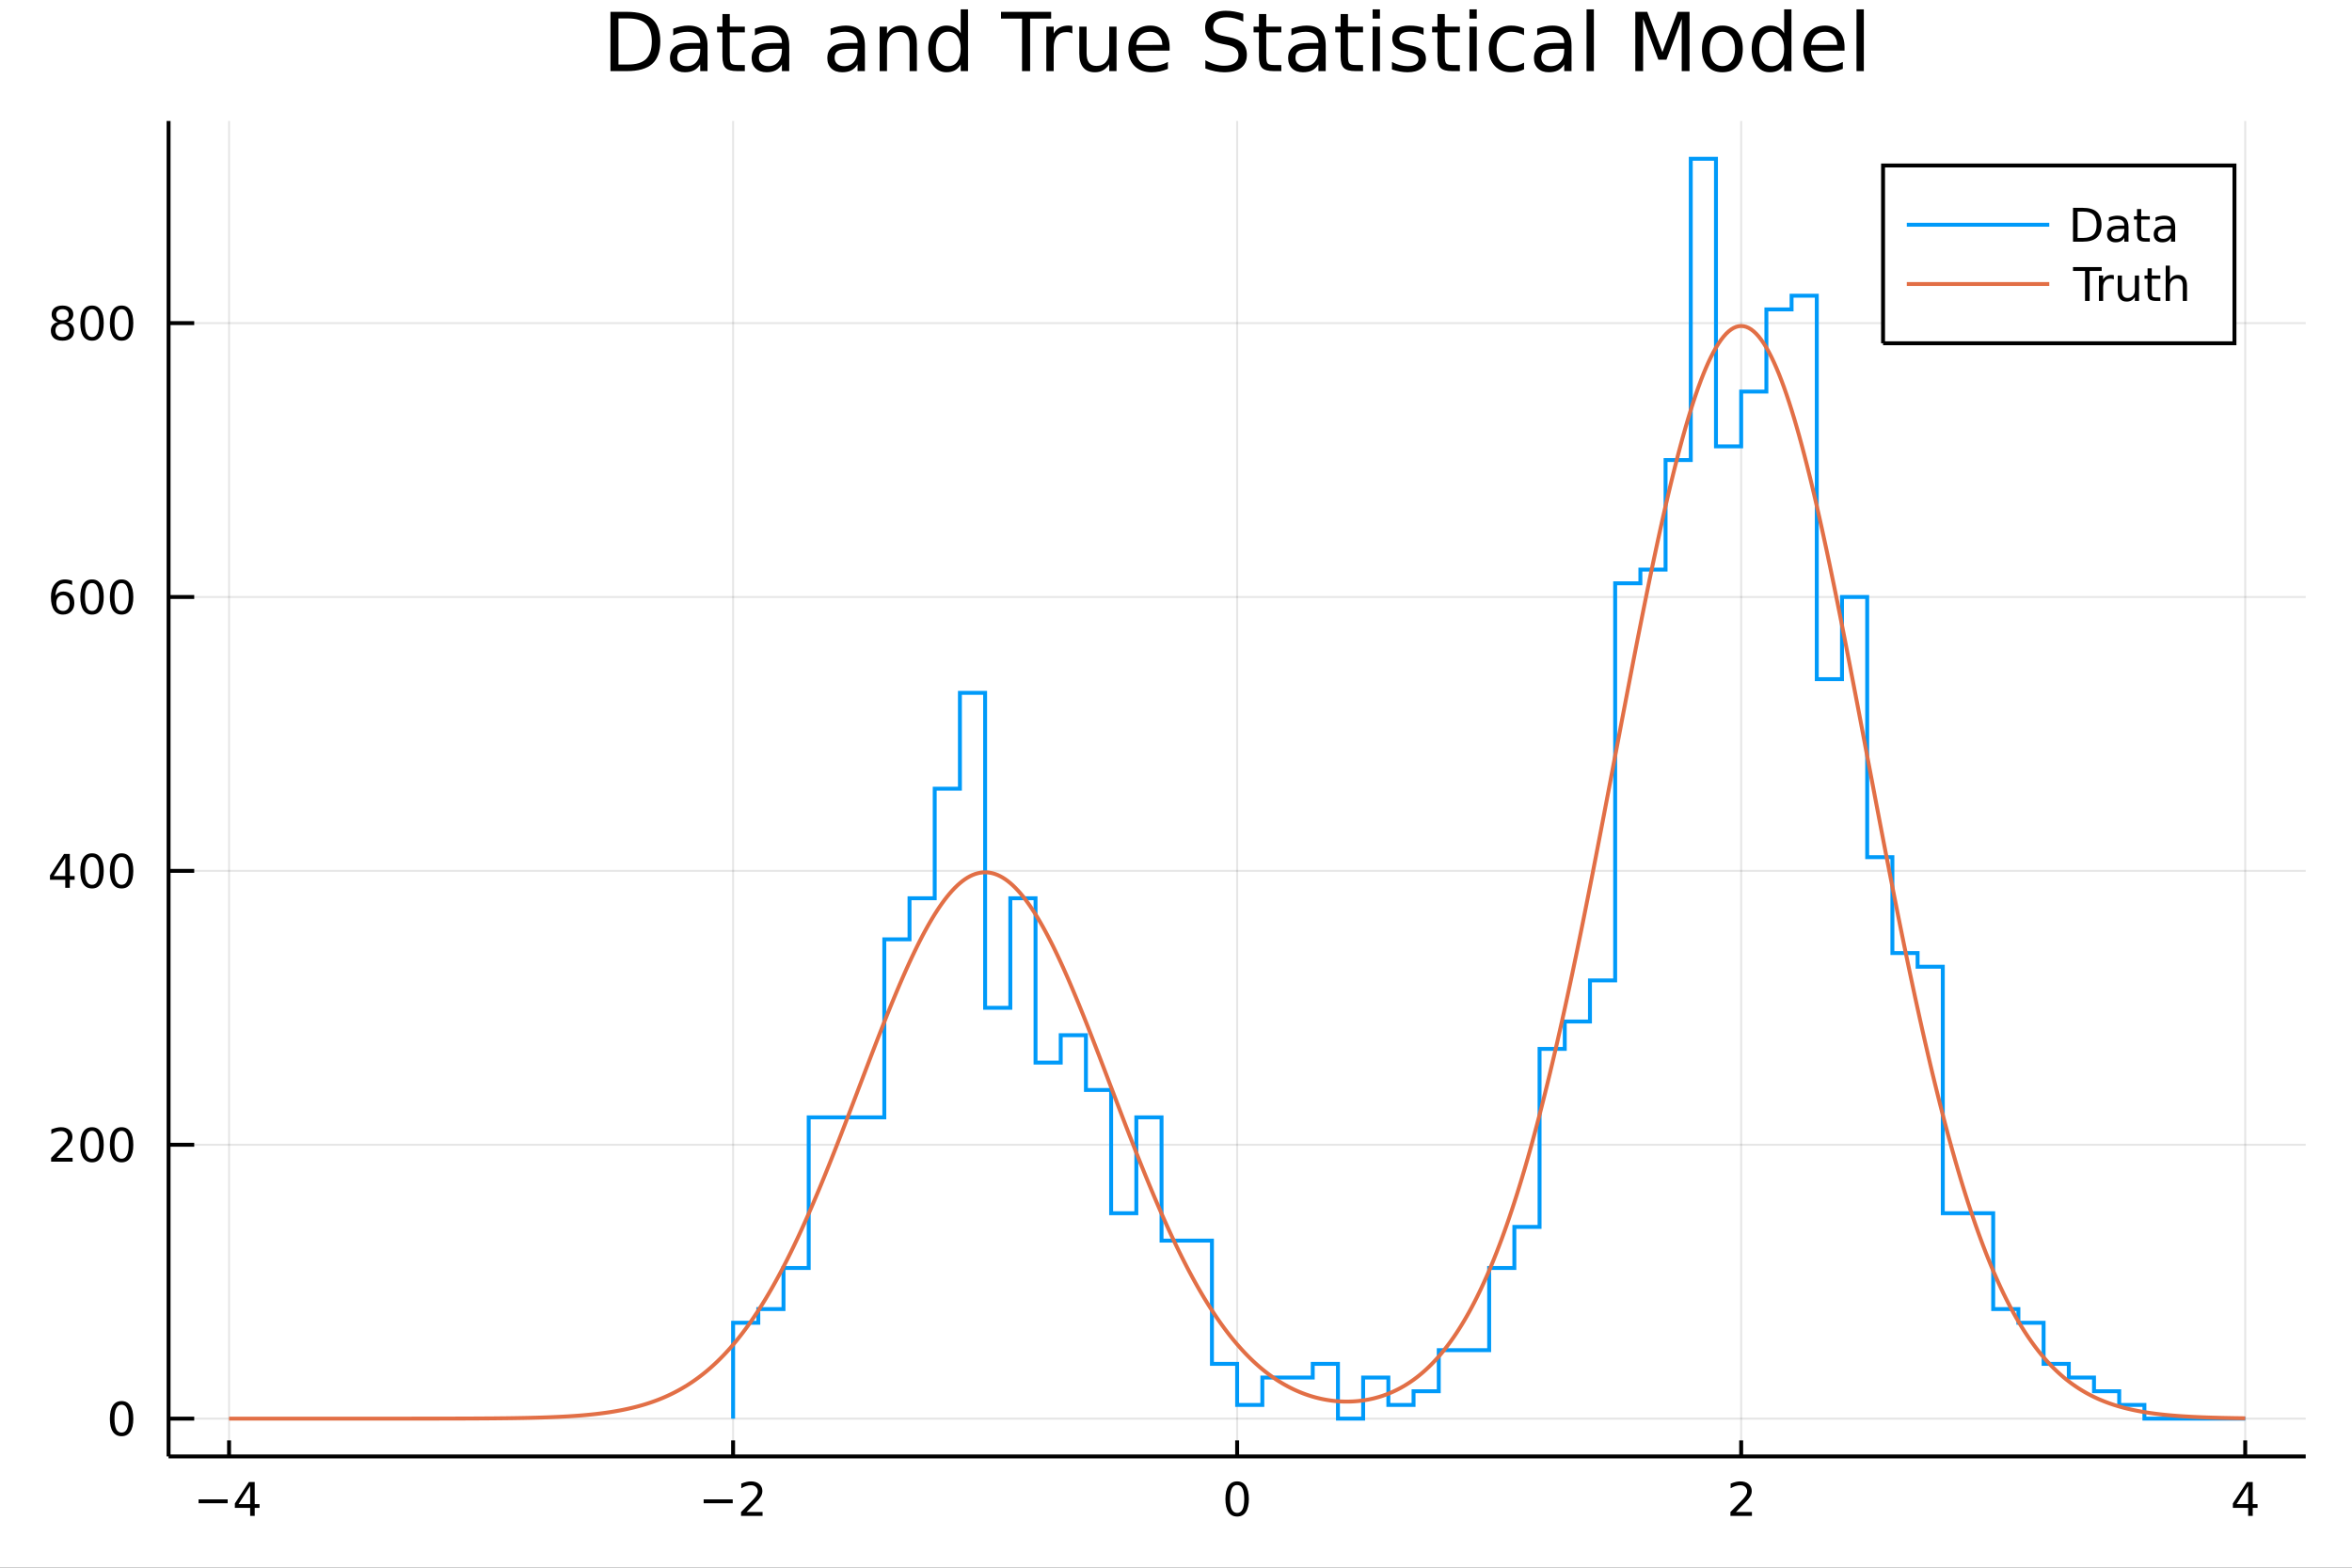 <?xml version="1.0" encoding="utf-8"?>
<svg xmlns="http://www.w3.org/2000/svg" xmlns:xlink="http://www.w3.org/1999/xlink" width="600" height="400" viewBox="0 0 2400 1600">
<rect x="0" y="0" width="2400" height="1600" fill="#333333" stroke="none"/>
<defs>
  <clipPath id="clip130">
    <rect x="0" y="0" width="2400" height="1600"/>
  </clipPath>
</defs>
<path clip-path="url(#clip130)" d="
M0 1600 L2400 1600 L2400 0 L0 0  Z
  " fill="#ffffff" fill-rule="evenodd" fill-opacity="1"/>
<defs>
  <clipPath id="clip131">
    <rect x="480" y="0" width="1681" height="1600"/>
  </clipPath>
</defs>
<path clip-path="url(#clip130)" d="
M172.015 1486.45 L2352.76 1486.45 L2352.76 123.472 L172.015 123.472  Z
  " fill="#ffffff" fill-rule="evenodd" fill-opacity="1"/>
<defs>
  <clipPath id="clip132">
    <rect x="172" y="123" width="2182" height="1364"/>
  </clipPath>
</defs>
<polyline clip-path="url(#clip132)" style="stroke:#000000; stroke-width:2; stroke-opacity:0.1; fill:none" points="
  233.734,1486.45 233.734,123.472 
  "/>
<polyline clip-path="url(#clip132)" style="stroke:#000000; stroke-width:2; stroke-opacity:0.1; fill:none" points="
  748.06,1486.45 748.06,123.472 
  "/>
<polyline clip-path="url(#clip132)" style="stroke:#000000; stroke-width:2; stroke-opacity:0.1; fill:none" points="
  1262.39,1486.45 1262.39,123.472 
  "/>
<polyline clip-path="url(#clip132)" style="stroke:#000000; stroke-width:2; stroke-opacity:0.1; fill:none" points="
  1776.71,1486.45 1776.71,123.472 
  "/>
<polyline clip-path="url(#clip132)" style="stroke:#000000; stroke-width:2; stroke-opacity:0.1; fill:none" points="
  2291.04,1486.45 2291.04,123.472 
  "/>
<polyline clip-path="url(#clip130)" style="stroke:#000000; stroke-width:4; stroke-opacity:1; fill:none" points="
  172.015,1486.45 2352.76,1486.45 
  "/>
<polyline clip-path="url(#clip130)" style="stroke:#000000; stroke-width:4; stroke-opacity:1; fill:none" points="
  233.734,1486.45 233.734,1470.09 
  "/>
<polyline clip-path="url(#clip130)" style="stroke:#000000; stroke-width:4; stroke-opacity:1; fill:none" points="
  748.06,1486.45 748.06,1470.09 
  "/>
<polyline clip-path="url(#clip130)" style="stroke:#000000; stroke-width:4; stroke-opacity:1; fill:none" points="
  1262.39,1486.45 1262.39,1470.09 
  "/>
<polyline clip-path="url(#clip130)" style="stroke:#000000; stroke-width:4; stroke-opacity:1; fill:none" points="
  1776.71,1486.45 1776.71,1470.09 
  "/>
<polyline clip-path="url(#clip130)" style="stroke:#000000; stroke-width:4; stroke-opacity:1; fill:none" points="
  2291.04,1486.45 2291.04,1470.09 
  "/>
<path clip-path="url(#clip130)" d="M 0 0 M202.635 1530.29 L232.31 1530.29 L232.31 1534.23 L202.635 1534.23 L202.635 1530.29 Z" fill="#000000" fill-rule="evenodd" fill-opacity="1" /><path clip-path="url(#clip130)" d="M 0 0 M255.25 1516.63 L243.445 1535.08 L255.25 1535.08 L255.25 1516.63 M254.023 1512.56 L259.903 1512.56 L259.903 1535.08 L264.833 1535.08 L264.833 1538.97 L259.903 1538.97 L259.903 1547.12 L255.25 1547.12 L255.25 1538.97 L239.648 1538.97 L239.648 1534.46 L254.023 1512.56 Z" fill="#000000" fill-rule="evenodd" fill-opacity="1" /><path clip-path="url(#clip130)" d="M 0 0 M718.002 1530.29 L747.678 1530.29 L747.678 1534.23 L718.002 1534.23 L718.002 1530.29 Z" fill="#000000" fill-rule="evenodd" fill-opacity="1" /><path clip-path="url(#clip130)" d="M 0 0 M761.798 1543.18 L778.117 1543.18 L778.117 1547.12 L756.173 1547.12 L756.173 1543.18 Q758.835 1540.43 763.418 1535.8 Q768.025 1531.15 769.205 1529.81 Q771.451 1527.28 772.33 1525.55 Q773.233 1523.79 773.233 1522.1 Q773.233 1519.34 771.289 1517.61 Q769.367 1515.87 766.266 1515.87 Q764.066 1515.87 761.613 1516.63 Q759.182 1517.4 756.404 1518.95 L756.404 1514.23 Q759.229 1513.09 761.682 1512.51 Q764.136 1511.93 766.173 1511.93 Q771.543 1511.93 774.738 1514.62 Q777.932 1517.31 777.932 1521.8 Q777.932 1523.93 777.122 1525.85 Q776.335 1527.74 774.228 1530.34 Q773.65 1531.01 770.548 1534.23 Q767.446 1537.42 761.798 1543.18 Z" fill="#000000" fill-rule="evenodd" fill-opacity="1" /><path clip-path="url(#clip130)" d="M 0 0 M1262.39 1515.64 Q1258.77 1515.64 1256.95 1519.2 Q1255.14 1522.75 1255.14 1529.87 Q1255.14 1536.98 1256.95 1540.55 Q1258.77 1544.09 1262.39 1544.09 Q1266.02 1544.09 1267.83 1540.55 Q1269.65 1536.98 1269.65 1529.87 Q1269.65 1522.75 1267.83 1519.2 Q1266.02 1515.64 1262.39 1515.64 M1262.39 1511.93 Q1268.2 1511.93 1271.25 1516.54 Q1274.33 1521.12 1274.33 1529.87 Q1274.33 1538.6 1271.25 1543.21 Q1268.2 1547.79 1262.39 1547.79 Q1256.58 1547.79 1253.5 1543.21 Q1250.44 1538.6 1250.44 1529.87 Q1250.44 1521.12 1253.5 1516.54 Q1256.58 1511.93 1262.39 1511.93 Z" fill="#000000" fill-rule="evenodd" fill-opacity="1" /><path clip-path="url(#clip130)" d="M 0 0 M1771.36 1543.18 L1787.68 1543.18 L1787.68 1547.12 L1765.74 1547.12 L1765.74 1543.18 Q1768.4 1540.43 1772.98 1535.8 Q1777.59 1531.15 1778.77 1529.81 Q1781.02 1527.28 1781.9 1525.55 Q1782.8 1523.79 1782.8 1522.1 Q1782.8 1519.34 1780.85 1517.61 Q1778.93 1515.87 1775.83 1515.87 Q1773.63 1515.87 1771.18 1516.63 Q1768.75 1517.4 1765.97 1518.95 L1765.97 1514.23 Q1768.79 1513.09 1771.25 1512.51 Q1773.7 1511.93 1775.74 1511.93 Q1781.11 1511.93 1784.3 1514.62 Q1787.5 1517.31 1787.5 1521.8 Q1787.5 1523.93 1786.69 1525.85 Q1785.9 1527.74 1783.79 1530.34 Q1783.22 1531.01 1780.11 1534.23 Q1777.01 1537.42 1771.36 1543.18 Z" fill="#000000" fill-rule="evenodd" fill-opacity="1" /><path clip-path="url(#clip130)" d="M 0 0 M2294.05 1516.63 L2282.24 1535.08 L2294.05 1535.08 L2294.05 1516.63 M2292.82 1512.56 L2298.7 1512.56 L2298.7 1535.08 L2303.63 1535.08 L2303.63 1538.97 L2298.7 1538.97 L2298.7 1547.12 L2294.05 1547.12 L2294.05 1538.97 L2278.44 1538.97 L2278.44 1534.46 L2292.82 1512.56 Z" fill="#000000" fill-rule="evenodd" fill-opacity="1" /><polyline clip-path="url(#clip132)" style="stroke:#000000; stroke-width:2; stroke-opacity:0.1; fill:none" points="
  172.015,1447.87 2352.76,1447.87 
  "/>
<polyline clip-path="url(#clip132)" style="stroke:#000000; stroke-width:2; stroke-opacity:0.1; fill:none" points="
  172.015,1168.35 2352.76,1168.35 
  "/>
<polyline clip-path="url(#clip132)" style="stroke:#000000; stroke-width:2; stroke-opacity:0.1; fill:none" points="
  172.015,888.818 2352.76,888.818 
  "/>
<polyline clip-path="url(#clip132)" style="stroke:#000000; stroke-width:2; stroke-opacity:0.1; fill:none" points="
  172.015,609.291 2352.76,609.291 
  "/>
<polyline clip-path="url(#clip132)" style="stroke:#000000; stroke-width:2; stroke-opacity:0.1; fill:none" points="
  172.015,329.763 2352.76,329.763 
  "/>
<polyline clip-path="url(#clip130)" style="stroke:#000000; stroke-width:4; stroke-opacity:1; fill:none" points="
  172.015,1486.45 172.015,123.472 
  "/>
<polyline clip-path="url(#clip130)" style="stroke:#000000; stroke-width:4; stroke-opacity:1; fill:none" points="
  172.015,1447.87 198.184,1447.87 
  "/>
<polyline clip-path="url(#clip130)" style="stroke:#000000; stroke-width:4; stroke-opacity:1; fill:none" points="
  172.015,1168.35 198.184,1168.35 
  "/>
<polyline clip-path="url(#clip130)" style="stroke:#000000; stroke-width:4; stroke-opacity:1; fill:none" points="
  172.015,888.818 198.184,888.818 
  "/>
<polyline clip-path="url(#clip130)" style="stroke:#000000; stroke-width:4; stroke-opacity:1; fill:none" points="
  172.015,609.291 198.184,609.291 
  "/>
<polyline clip-path="url(#clip130)" style="stroke:#000000; stroke-width:4; stroke-opacity:1; fill:none" points="
  172.015,329.763 198.184,329.763 
  "/>
<path clip-path="url(#clip130)" d="M 0 0 M124.07 1433.67 Q120.459 1433.67 118.631 1437.24 Q116.825 1440.78 116.825 1447.91 Q116.825 1455.01 118.631 1458.58 Q120.459 1462.12 124.07 1462.12 Q127.705 1462.12 129.51 1458.58 Q131.339 1455.01 131.339 1447.91 Q131.339 1440.78 129.51 1437.24 Q127.705 1433.67 124.07 1433.67 M124.07 1429.97 Q129.881 1429.97 132.936 1434.57 Q136.015 1439.16 136.015 1447.91 Q136.015 1456.63 132.936 1461.24 Q129.881 1465.82 124.07 1465.82 Q118.26 1465.82 115.182 1461.24 Q112.126 1456.63 112.126 1447.91 Q112.126 1439.16 115.182 1434.57 Q118.26 1429.97 124.07 1429.97 Z" fill="#000000" fill-rule="evenodd" fill-opacity="1" /><path clip-path="url(#clip130)" d="M 0 0 M57.775 1181.69 L74.094 1181.69 L74.094 1185.63 L52.15 1185.63 L52.15 1181.69 Q54.812 1178.94 59.395 1174.31 Q64.001 1169.65 65.182 1168.31 Q67.427 1165.79 68.307 1164.05 Q69.21 1162.29 69.21 1160.6 Q69.21 1157.85 67.265 1156.11 Q65.344 1154.38 62.242 1154.38 Q60.043 1154.38 57.589 1155.14 Q55.159 1155.9 52.381 1157.45 L52.381 1152.73 Q55.205 1151.6 57.659 1151.02 Q60.112 1150.44 62.15 1150.44 Q67.52 1150.44 70.714 1153.13 Q73.909 1155.81 73.909 1160.3 Q73.909 1162.43 73.099 1164.35 Q72.311 1166.25 70.205 1168.84 Q69.626 1169.51 66.525 1172.73 Q63.423 1175.93 57.775 1181.69 Z" fill="#000000" fill-rule="evenodd" fill-opacity="1" /><path clip-path="url(#clip130)" d="M 0 0 M93.909 1154.14 Q90.297 1154.14 88.469 1157.71 Q86.663 1161.25 86.663 1168.38 Q86.663 1175.49 88.469 1179.05 Q90.297 1182.59 93.909 1182.59 Q97.543 1182.59 99.348 1179.05 Q101.177 1175.49 101.177 1168.38 Q101.177 1161.25 99.348 1157.71 Q97.543 1154.14 93.909 1154.14 M93.909 1150.44 Q99.719 1150.44 102.774 1155.05 Q105.853 1159.63 105.853 1168.38 Q105.853 1177.11 102.774 1181.71 Q99.719 1186.3 93.909 1186.3 Q88.098 1186.3 85.02 1181.71 Q81.964 1177.11 81.964 1168.38 Q81.964 1159.63 85.02 1155.05 Q88.098 1150.44 93.909 1150.44 Z" fill="#000000" fill-rule="evenodd" fill-opacity="1" /><path clip-path="url(#clip130)" d="M 0 0 M124.07 1154.14 Q120.459 1154.14 118.631 1157.71 Q116.825 1161.25 116.825 1168.38 Q116.825 1175.49 118.631 1179.05 Q120.459 1182.59 124.07 1182.59 Q127.705 1182.59 129.51 1179.05 Q131.339 1175.49 131.339 1168.38 Q131.339 1161.25 129.51 1157.71 Q127.705 1154.14 124.07 1154.14 M124.07 1150.44 Q129.881 1150.44 132.936 1155.05 Q136.015 1159.63 136.015 1168.38 Q136.015 1177.11 132.936 1181.71 Q129.881 1186.3 124.07 1186.3 Q118.26 1186.3 115.182 1181.71 Q112.126 1177.11 112.126 1168.38 Q112.126 1159.63 115.182 1155.05 Q118.26 1150.44 124.07 1150.44 Z" fill="#000000" fill-rule="evenodd" fill-opacity="1" /><path clip-path="url(#clip130)" d="M 0 0 M66.594 875.612 L54.788 894.061 L66.594 894.061 L66.594 875.612 M65.367 871.538 L71.247 871.538 L71.247 894.061 L76.177 894.061 L76.177 897.95 L71.247 897.95 L71.247 906.098 L66.594 906.098 L66.594 897.95 L50.992 897.95 L50.992 893.436 L65.367 871.538 Z" fill="#000000" fill-rule="evenodd" fill-opacity="1" /><path clip-path="url(#clip130)" d="M 0 0 M93.909 874.617 Q90.297 874.617 88.469 878.182 Q86.663 881.723 86.663 888.853 Q86.663 895.959 88.469 899.524 Q90.297 903.066 93.909 903.066 Q97.543 903.066 99.348 899.524 Q101.177 895.959 101.177 888.853 Q101.177 881.723 99.348 878.182 Q97.543 874.617 93.909 874.617 M93.909 870.913 Q99.719 870.913 102.774 875.52 Q105.853 880.103 105.853 888.853 Q105.853 897.58 102.774 902.186 Q99.719 906.77 93.909 906.77 Q88.098 906.77 85.02 902.186 Q81.964 897.58 81.964 888.853 Q81.964 880.103 85.02 875.52 Q88.098 870.913 93.909 870.913 Z" fill="#000000" fill-rule="evenodd" fill-opacity="1" /><path clip-path="url(#clip130)" d="M 0 0 M124.07 874.617 Q120.459 874.617 118.631 878.182 Q116.825 881.723 116.825 888.853 Q116.825 895.959 118.631 899.524 Q120.459 903.066 124.07 903.066 Q127.705 903.066 129.51 899.524 Q131.339 895.959 131.339 888.853 Q131.339 881.723 129.51 878.182 Q127.705 874.617 124.07 874.617 M124.07 870.913 Q129.881 870.913 132.936 875.52 Q136.015 880.103 136.015 888.853 Q136.015 897.58 132.936 902.186 Q129.881 906.77 124.07 906.77 Q118.26 906.77 115.182 902.186 Q112.126 897.58 112.126 888.853 Q112.126 880.103 115.182 875.52 Q118.26 870.913 124.07 870.913 Z" fill="#000000" fill-rule="evenodd" fill-opacity="1" /><path clip-path="url(#clip130)" d="M 0 0 M64.325 607.427 Q61.177 607.427 59.325 609.58 Q57.497 611.733 57.497 615.483 Q57.497 619.21 59.325 621.386 Q61.177 623.538 64.325 623.538 Q67.474 623.538 69.302 621.386 Q71.154 619.21 71.154 615.483 Q71.154 611.733 69.302 609.58 Q67.474 607.427 64.325 607.427 M73.608 592.775 L73.608 597.034 Q71.849 596.201 70.043 595.761 Q68.261 595.321 66.501 595.321 Q61.872 595.321 59.418 598.446 Q56.987 601.571 56.64 607.89 Q58.006 605.876 60.066 604.812 Q62.126 603.724 64.603 603.724 Q69.811 603.724 72.821 606.895 Q75.853 610.043 75.853 615.483 Q75.853 620.807 72.705 624.025 Q69.557 627.242 64.325 627.242 Q58.33 627.242 55.159 622.659 Q51.987 618.052 51.987 609.326 Q51.987 601.131 55.876 596.27 Q59.765 591.386 66.316 591.386 Q68.075 591.386 69.858 591.733 Q71.663 592.08 73.608 592.775 Z" fill="#000000" fill-rule="evenodd" fill-opacity="1" /><path clip-path="url(#clip130)" d="M 0 0 M93.909 595.089 Q90.297 595.089 88.469 598.654 Q86.663 602.196 86.663 609.326 Q86.663 616.432 88.469 619.997 Q90.297 623.538 93.909 623.538 Q97.543 623.538 99.348 619.997 Q101.177 616.432 101.177 609.326 Q101.177 602.196 99.348 598.654 Q97.543 595.089 93.909 595.089 M93.909 591.386 Q99.719 591.386 102.774 595.992 Q105.853 600.576 105.853 609.326 Q105.853 618.052 102.774 622.659 Q99.719 627.242 93.909 627.242 Q88.098 627.242 85.02 622.659 Q81.964 618.052 81.964 609.326 Q81.964 600.576 85.02 595.992 Q88.098 591.386 93.909 591.386 Z" fill="#000000" fill-rule="evenodd" fill-opacity="1" /><path clip-path="url(#clip130)" d="M 0 0 M124.07 595.089 Q120.459 595.089 118.631 598.654 Q116.825 602.196 116.825 609.326 Q116.825 616.432 118.631 619.997 Q120.459 623.538 124.07 623.538 Q127.705 623.538 129.51 619.997 Q131.339 616.432 131.339 609.326 Q131.339 602.196 129.51 598.654 Q127.705 595.089 124.07 595.089 M124.07 591.386 Q129.881 591.386 132.936 595.992 Q136.015 600.576 136.015 609.326 Q136.015 618.052 132.936 622.659 Q129.881 627.242 124.07 627.242 Q118.26 627.242 115.182 622.659 Q112.126 618.052 112.126 609.326 Q112.126 600.576 115.182 595.992 Q118.26 591.386 124.07 591.386 Z" fill="#000000" fill-rule="evenodd" fill-opacity="1" /><path clip-path="url(#clip130)" d="M 0 0 M63.747 330.631 Q60.413 330.631 58.492 332.414 Q56.594 334.196 56.594 337.321 Q56.594 340.446 58.492 342.229 Q60.413 344.011 63.747 344.011 Q67.08 344.011 69.001 342.229 Q70.923 340.423 70.923 337.321 Q70.923 334.196 69.001 332.414 Q67.103 330.631 63.747 330.631 M59.071 328.641 Q56.062 327.9 54.372 325.84 Q52.705 323.78 52.705 320.817 Q52.705 316.673 55.645 314.266 Q58.608 311.858 63.747 311.858 Q68.909 311.858 71.849 314.266 Q74.788 316.673 74.788 320.817 Q74.788 323.78 73.099 325.84 Q71.432 327.9 68.446 328.641 Q71.825 329.428 73.7 331.719 Q75.599 334.011 75.599 337.321 Q75.599 342.344 72.52 345.029 Q69.464 347.715 63.747 347.715 Q58.029 347.715 54.95 345.029 Q51.895 342.344 51.895 337.321 Q51.895 334.011 53.793 331.719 Q55.691 329.428 59.071 328.641 M57.358 321.256 Q57.358 323.942 59.025 325.446 Q60.714 326.951 63.747 326.951 Q66.756 326.951 68.446 325.446 Q70.159 323.942 70.159 321.256 Q70.159 318.571 68.446 317.067 Q66.756 315.562 63.747 315.562 Q60.714 315.562 59.025 317.067 Q57.358 318.571 57.358 321.256 Z" fill="#000000" fill-rule="evenodd" fill-opacity="1" /><path clip-path="url(#clip130)" d="M 0 0 M93.909 315.562 Q90.297 315.562 88.469 319.127 Q86.663 322.668 86.663 329.798 Q86.663 336.905 88.469 340.469 Q90.297 344.011 93.909 344.011 Q97.543 344.011 99.348 340.469 Q101.177 336.905 101.177 329.798 Q101.177 322.668 99.348 319.127 Q97.543 315.562 93.909 315.562 M93.909 311.858 Q99.719 311.858 102.774 316.465 Q105.853 321.048 105.853 329.798 Q105.853 338.525 102.774 343.131 Q99.719 347.715 93.909 347.715 Q88.098 347.715 85.02 343.131 Q81.964 338.525 81.964 329.798 Q81.964 321.048 85.02 316.465 Q88.098 311.858 93.909 311.858 Z" fill="#000000" fill-rule="evenodd" fill-opacity="1" /><path clip-path="url(#clip130)" d="M 0 0 M124.07 315.562 Q120.459 315.562 118.631 319.127 Q116.825 322.668 116.825 329.798 Q116.825 336.905 118.631 340.469 Q120.459 344.011 124.07 344.011 Q127.705 344.011 129.51 340.469 Q131.339 336.905 131.339 329.798 Q131.339 322.668 129.51 319.127 Q127.705 315.562 124.07 315.562 M124.07 311.858 Q129.881 311.858 132.936 316.465 Q136.015 321.048 136.015 329.798 Q136.015 338.525 132.936 343.131 Q129.881 347.715 124.07 347.715 Q118.26 347.715 115.182 343.131 Q112.126 338.525 112.126 329.798 Q112.126 321.048 115.182 316.465 Q118.26 311.858 124.07 311.858 Z" fill="#000000" fill-rule="evenodd" fill-opacity="1" /><path clip-path="url(#clip130)" d="M 0 0 M631.092 18.82 L631.092 65.852 L640.977 65.852 Q653.494 65.852 659.287 60.18 Q665.12 54.509 665.12 42.275 Q665.12 30.122 659.287 24.492 Q653.494 18.82 640.977 18.82 L631.092 18.82 M622.91 12.096 L639.721 12.096 Q657.302 12.096 665.525 19.428 Q673.748 26.72 673.748 42.275 Q673.748 57.912 665.485 65.244 Q657.221 72.576 639.721 72.576 L622.91 72.576 L622.91 12.096 Z" fill="#000000" fill-rule="evenodd" fill-opacity="1" /><path clip-path="url(#clip130)" d="M 0 0 M707.087 49.769 Q698.054 49.769 694.57 51.835 Q691.086 53.901 691.086 58.884 Q691.086 62.854 693.679 65.203 Q696.312 67.512 700.809 67.512 Q707.006 67.512 710.733 63.137 Q714.501 58.722 714.501 51.43 L714.501 49.769 L707.087 49.769 M721.954 46.691 L721.954 72.576 L714.501 72.576 L714.501 65.689 Q711.948 69.821 708.141 71.806 Q704.333 73.751 698.824 73.751 Q691.856 73.751 687.724 69.862 Q683.633 65.933 683.633 59.37 Q683.633 51.714 688.737 47.825 Q693.881 43.936 704.049 43.936 L714.501 43.936 L714.501 43.207 Q714.501 38.062 711.098 35.267 Q707.736 32.431 701.619 32.431 Q697.73 32.431 694.044 33.363 Q690.357 34.295 686.954 36.158 L686.954 29.272 Q691.046 27.692 694.894 26.922 Q698.743 26.112 702.388 26.112 Q712.232 26.112 717.093 31.216 Q721.954 36.32 721.954 46.691 Z" fill="#000000" fill-rule="evenodd" fill-opacity="1" /><path clip-path="url(#clip130)" d="M 0 0 M744.68 14.324 L744.68 27.206 L760.033 27.206 L760.033 32.999 L744.68 32.999 L744.68 57.628 Q744.68 63.178 746.179 64.758 Q747.718 66.338 752.377 66.338 L760.033 66.338 L760.033 72.576 L752.377 72.576 Q743.748 72.576 740.467 69.376 Q737.186 66.135 737.186 57.628 L737.186 32.999 L731.717 32.999 L731.717 27.206 L737.186 27.206 L737.186 14.324 L744.68 14.324 Z" fill="#000000" fill-rule="evenodd" fill-opacity="1" /><path clip-path="url(#clip130)" d="M 0 0 M790.455 49.769 Q781.422 49.769 777.938 51.835 Q774.454 53.901 774.454 58.884 Q774.454 62.854 777.047 65.203 Q779.68 67.512 784.176 67.512 Q790.374 67.512 794.101 63.137 Q797.868 58.722 797.868 51.43 L797.868 49.769 L790.455 49.769 M805.322 46.691 L805.322 72.576 L797.868 72.576 L797.868 65.689 Q795.316 69.821 791.508 71.806 Q787.7 73.751 782.191 73.751 Q775.224 73.751 771.092 69.862 Q767 65.933 767 59.37 Q767 51.714 772.104 47.825 Q777.249 43.936 787.417 43.936 L797.868 43.936 L797.868 43.207 Q797.868 38.062 794.465 35.267 Q791.103 32.431 784.986 32.431 Q781.097 32.431 777.411 33.363 Q773.725 34.295 770.322 36.158 L770.322 29.272 Q774.413 27.692 778.262 26.922 Q782.11 26.112 785.756 26.112 Q795.6 26.112 800.461 31.216 Q805.322 36.32 805.322 46.691 Z" fill="#000000" fill-rule="evenodd" fill-opacity="1" /><path clip-path="url(#clip130)" d="M 0 0 M867.665 49.769 Q858.632 49.769 855.148 51.835 Q851.664 53.901 851.664 58.884 Q851.664 62.854 854.257 65.203 Q856.89 67.512 861.386 67.512 Q867.584 67.512 871.311 63.137 Q875.078 58.722 875.078 51.43 L875.078 49.769 L867.665 49.769 M882.532 46.691 L882.532 72.576 L875.078 72.576 L875.078 65.689 Q872.526 69.821 868.718 71.806 Q864.911 73.751 859.401 73.751 Q852.434 73.751 848.302 69.862 Q844.211 65.933 844.211 59.37 Q844.211 51.714 849.315 47.825 Q854.459 43.936 864.627 43.936 L875.078 43.936 L875.078 43.207 Q875.078 38.062 871.676 35.267 Q868.313 32.431 862.197 32.431 Q858.308 32.431 854.621 33.363 Q850.935 34.295 847.532 36.158 L847.532 29.272 Q851.624 27.692 855.472 26.922 Q859.32 26.112 862.966 26.112 Q872.81 26.112 877.671 31.216 Q882.532 36.32 882.532 46.691 Z" fill="#000000" fill-rule="evenodd" fill-opacity="1" /><path clip-path="url(#clip130)" d="M 0 0 M935.599 45.192 L935.599 72.576 L928.145 72.576 L928.145 45.435 Q928.145 38.994 925.634 35.794 Q923.122 32.594 918.099 32.594 Q912.063 32.594 908.579 36.442 Q905.096 40.29 905.096 46.934 L905.096 72.576 L897.601 72.576 L897.601 27.206 L905.096 27.206 L905.096 34.254 Q907.769 30.163 911.375 28.138 Q915.02 26.112 919.76 26.112 Q927.578 26.112 931.589 30.973 Q935.599 35.794 935.599 45.192 Z" fill="#000000" fill-rule="evenodd" fill-opacity="1" /><path clip-path="url(#clip130)" d="M 0 0 M980.321 34.092 L980.321 9.544 L987.775 9.544 L987.775 72.576 L980.321 72.576 L980.321 65.77 Q977.971 69.821 974.366 71.806 Q970.801 73.751 965.778 73.751 Q957.555 73.751 952.37 67.188 Q947.225 60.626 947.225 49.931 Q947.225 39.237 952.37 32.675 Q957.555 26.112 965.778 26.112 Q970.801 26.112 974.366 28.097 Q977.971 30.041 980.321 34.092 M954.922 49.931 Q954.922 58.155 958.284 62.854 Q961.687 67.512 967.601 67.512 Q973.515 67.512 976.918 62.854 Q980.321 58.155 980.321 49.931 Q980.321 41.708 976.918 37.05 Q973.515 32.35 967.601 32.35 Q961.687 32.35 958.284 37.05 Q954.922 41.708 954.922 49.931 Z" fill="#000000" fill-rule="evenodd" fill-opacity="1" /><path clip-path="url(#clip130)" d="M 0 0 M1021.44 12.096 L1072.6 12.096 L1072.6 18.983 L1051.13 18.983 L1051.13 72.576 L1042.91 72.576 L1042.91 18.983 L1021.44 18.983 L1021.44 12.096 Z" fill="#000000" fill-rule="evenodd" fill-opacity="1" /><path clip-path="url(#clip130)" d="M 0 0 M1094.27 34.173 Q1093.02 33.444 1091.52 33.12 Q1090.06 32.756 1088.28 32.756 Q1081.96 32.756 1078.56 36.888 Q1075.19 40.979 1075.19 48.676 L1075.19 72.576 L1067.7 72.576 L1067.7 27.206 L1075.19 27.206 L1075.19 34.254 Q1077.54 30.122 1081.31 28.138 Q1085.08 26.112 1090.46 26.112 Q1091.23 26.112 1092.17 26.234 Q1093.1 26.315 1094.23 26.517 L1094.27 34.173 Z" fill="#000000" fill-rule="evenodd" fill-opacity="1" /><path clip-path="url(#clip130)" d="M 0 0 M1101.32 54.671 L1101.32 27.206 L1108.78 27.206 L1108.78 54.387 Q1108.78 60.828 1111.29 64.069 Q1113.8 67.269 1118.82 67.269 Q1124.86 67.269 1128.34 63.421 Q1131.87 59.573 1131.87 52.929 L1131.87 27.206 L1139.32 27.206 L1139.32 72.576 L1131.87 72.576 L1131.87 65.608 Q1129.15 69.74 1125.55 71.766 Q1121.98 73.751 1117.24 73.751 Q1109.42 73.751 1105.37 68.89 Q1101.32 64.029 1101.32 54.671 M1120.08 26.112 L1120.08 26.112 Z" fill="#000000" fill-rule="evenodd" fill-opacity="1" /><path clip-path="url(#clip130)" d="M 0 0 M1193.48 48.028 L1193.48 51.673 L1159.21 51.673 Q1159.69 59.37 1163.83 63.421 Q1168 67.431 1175.41 67.431 Q1179.71 67.431 1183.72 66.378 Q1187.77 65.325 1191.74 63.218 L1191.74 70.267 Q1187.73 71.968 1183.51 72.86 Q1179.3 73.751 1174.97 73.751 Q1164.11 73.751 1157.75 67.431 Q1151.43 61.112 1151.43 50.337 Q1151.43 39.197 1157.43 32.675 Q1163.46 26.112 1173.67 26.112 Q1182.83 26.112 1188.13 32.026 Q1193.48 37.9 1193.48 48.028 M1186.03 45.84 Q1185.94 39.723 1182.58 36.077 Q1179.26 32.431 1173.75 32.431 Q1167.51 32.431 1163.75 35.956 Q1160.02 39.48 1159.45 45.88 L1186.03 45.84 Z" fill="#000000" fill-rule="evenodd" fill-opacity="1" /><path clip-path="url(#clip130)" d="M 0 0 M1268.66 14.081 L1268.66 22.061 Q1264.01 19.833 1259.87 18.739 Q1255.74 17.646 1251.89 17.646 Q1245.21 17.646 1241.56 20.238 Q1237.96 22.831 1237.96 27.611 Q1237.96 31.621 1240.35 33.687 Q1242.78 35.713 1249.5 36.969 L1254.45 37.981 Q1263.6 39.723 1267.94 44.139 Q1272.31 48.514 1272.31 55.886 Q1272.31 64.677 1266.4 69.214 Q1260.52 73.751 1249.14 73.751 Q1244.84 73.751 1239.98 72.778 Q1235.16 71.806 1229.98 69.902 L1229.98 61.477 Q1234.96 64.272 1239.74 65.689 Q1244.52 67.107 1249.14 67.107 Q1256.15 67.107 1259.95 64.353 Q1263.76 61.598 1263.76 56.494 Q1263.76 52.038 1261.01 49.526 Q1258.29 47.015 1252.06 45.759 L1247.07 44.787 Q1237.92 42.964 1233.83 39.075 Q1229.74 35.186 1229.74 28.259 Q1229.74 20.238 1235.37 15.62 Q1241.04 11.002 1250.96 11.002 Q1255.22 11.002 1259.63 11.772 Q1264.05 12.542 1268.66 14.081 Z" fill="#000000" fill-rule="evenodd" fill-opacity="1" /><path clip-path="url(#clip130)" d="M 0 0 M1292.12 14.324 L1292.12 27.206 L1307.47 27.206 L1307.47 32.999 L1292.12 32.999 L1292.12 57.628 Q1292.12 63.178 1293.62 64.758 Q1295.16 66.338 1299.82 66.338 L1307.47 66.338 L1307.47 72.576 L1299.82 72.576 Q1291.19 72.576 1287.91 69.376 Q1284.62 66.135 1284.62 57.628 L1284.62 32.999 L1279.16 32.999 L1279.16 27.206 L1284.62 27.206 L1284.62 14.324 L1292.12 14.324 Z" fill="#000000" fill-rule="evenodd" fill-opacity="1" /><path clip-path="url(#clip130)" d="M 0 0 M1337.89 49.769 Q1328.86 49.769 1325.38 51.835 Q1321.89 53.901 1321.89 58.884 Q1321.89 62.854 1324.49 65.203 Q1327.12 67.512 1331.62 67.512 Q1337.81 67.512 1341.54 63.137 Q1345.31 58.722 1345.31 51.43 L1345.31 49.769 L1337.89 49.769 M1352.76 46.691 L1352.76 72.576 L1345.31 72.576 L1345.31 65.689 Q1342.76 69.821 1338.95 71.806 Q1335.14 73.751 1329.63 73.751 Q1322.66 73.751 1318.53 69.862 Q1314.44 65.933 1314.44 59.37 Q1314.44 51.714 1319.54 47.825 Q1324.69 43.936 1334.86 43.936 L1345.31 43.936 L1345.31 43.207 Q1345.31 38.062 1341.9 35.267 Q1338.54 32.431 1332.43 32.431 Q1328.54 32.431 1324.85 33.363 Q1321.16 34.295 1317.76 36.158 L1317.76 29.272 Q1321.85 27.692 1325.7 26.922 Q1329.55 26.112 1333.2 26.112 Q1343.04 26.112 1347.9 31.216 Q1352.76 36.32 1352.76 46.691 Z" fill="#000000" fill-rule="evenodd" fill-opacity="1" /><path clip-path="url(#clip130)" d="M 0 0 M1375.49 14.324 L1375.49 27.206 L1390.84 27.206 L1390.84 32.999 L1375.49 32.999 L1375.49 57.628 Q1375.49 63.178 1376.99 64.758 Q1378.52 66.338 1383.18 66.338 L1390.84 66.338 L1390.84 72.576 L1383.18 72.576 Q1374.55 72.576 1371.27 69.376 Q1367.99 66.135 1367.99 57.628 L1367.99 32.999 L1362.52 32.999 L1362.52 27.206 L1367.99 27.206 L1367.99 14.324 L1375.49 14.324 Z" fill="#000000" fill-rule="evenodd" fill-opacity="1" /><path clip-path="url(#clip130)" d="M 0 0 M1400.64 27.206 L1408.1 27.206 L1408.1 72.576 L1400.64 72.576 L1400.64 27.206 M1400.64 9.544 L1408.1 9.544 L1408.1 18.983 L1400.64 18.983 L1400.64 9.544 Z" fill="#000000" fill-rule="evenodd" fill-opacity="1" /><path clip-path="url(#clip130)" d="M 0 0 M1452.62 28.543 L1452.62 35.591 Q1449.46 33.971 1446.05 33.161 Q1442.65 32.35 1439 32.35 Q1433.46 32.35 1430.66 34.052 Q1427.91 35.753 1427.91 39.156 Q1427.91 41.749 1429.89 43.248 Q1431.88 44.706 1437.87 46.043 L1440.42 46.61 Q1448.36 48.311 1451.68 51.43 Q1455.05 54.509 1455.05 60.059 Q1455.05 66.378 1450.02 70.064 Q1445.04 73.751 1436.29 73.751 Q1432.64 73.751 1428.67 73.022 Q1424.75 72.333 1420.37 70.915 L1420.37 63.218 Q1424.5 65.365 1428.51 66.459 Q1432.52 67.512 1436.45 67.512 Q1441.72 67.512 1444.55 65.73 Q1447.39 63.907 1447.39 60.626 Q1447.39 57.588 1445.32 55.967 Q1443.3 54.347 1436.37 52.848 L1433.78 52.24 Q1426.85 50.782 1423.77 47.785 Q1420.69 44.746 1420.69 39.48 Q1420.69 33.08 1425.23 29.596 Q1429.77 26.112 1438.11 26.112 Q1442.25 26.112 1445.89 26.72 Q1449.54 27.327 1452.62 28.543 Z" fill="#000000" fill-rule="evenodd" fill-opacity="1" /><path clip-path="url(#clip130)" d="M 0 0 M1474.29 14.324 L1474.29 27.206 L1489.64 27.206 L1489.64 32.999 L1474.29 32.999 L1474.29 57.628 Q1474.29 63.178 1475.79 64.758 Q1477.33 66.338 1481.98 66.338 L1489.64 66.338 L1489.64 72.576 L1481.98 72.576 Q1473.36 72.576 1470.08 69.376 Q1466.79 66.135 1466.79 57.628 L1466.79 32.999 L1461.33 32.999 L1461.33 27.206 L1466.79 27.206 L1466.79 14.324 L1474.29 14.324 Z" fill="#000000" fill-rule="evenodd" fill-opacity="1" /><path clip-path="url(#clip130)" d="M 0 0 M1499.44 27.206 L1506.9 27.206 L1506.9 72.576 L1499.44 72.576 L1499.44 27.206 M1499.44 9.544 L1506.9 9.544 L1506.9 18.983 L1499.44 18.983 L1499.44 9.544 Z" fill="#000000" fill-rule="evenodd" fill-opacity="1" /><path clip-path="url(#clip130)" d="M 0 0 M1555.14 28.948 L1555.14 35.915 Q1551.98 34.173 1548.78 33.323 Q1545.62 32.431 1542.38 32.431 Q1535.13 32.431 1531.12 37.05 Q1527.11 41.627 1527.11 49.931 Q1527.11 58.236 1531.12 62.854 Q1535.13 67.431 1542.38 67.431 Q1545.62 67.431 1548.78 66.581 Q1551.98 65.689 1555.14 63.948 L1555.14 70.834 Q1552.03 72.292 1548.66 73.022 Q1545.34 73.751 1541.57 73.751 Q1531.32 73.751 1525.29 67.31 Q1519.25 60.869 1519.25 49.931 Q1519.25 38.832 1525.33 32.472 Q1531.45 26.112 1542.06 26.112 Q1545.5 26.112 1548.78 26.841 Q1552.07 27.53 1555.14 28.948 Z" fill="#000000" fill-rule="evenodd" fill-opacity="1" /><path clip-path="url(#clip130)" d="M 0 0 M1588.73 49.769 Q1579.69 49.769 1576.21 51.835 Q1572.73 53.901 1572.73 58.884 Q1572.73 62.854 1575.32 65.203 Q1577.95 67.512 1582.45 67.512 Q1588.65 67.512 1592.37 63.137 Q1596.14 58.722 1596.14 51.43 L1596.14 49.769 L1588.73 49.769 M1603.59 46.691 L1603.59 72.576 L1596.14 72.576 L1596.14 65.689 Q1593.59 69.821 1589.78 71.806 Q1585.97 73.751 1580.46 73.751 Q1573.49 73.751 1569.36 69.862 Q1565.27 65.933 1565.27 59.37 Q1565.27 51.714 1570.38 47.825 Q1575.52 43.936 1585.69 43.936 L1596.14 43.936 L1596.14 43.207 Q1596.14 38.062 1592.74 35.267 Q1589.37 32.431 1583.26 32.431 Q1579.37 32.431 1575.68 33.363 Q1572 34.295 1568.59 36.158 L1568.59 29.272 Q1572.68 27.692 1576.53 26.922 Q1580.38 26.112 1584.03 26.112 Q1593.87 26.112 1598.73 31.216 Q1603.59 36.32 1603.59 46.691 Z" fill="#000000" fill-rule="evenodd" fill-opacity="1" /><path clip-path="url(#clip130)" d="M 0 0 M1618.95 9.544 L1626.4 9.544 L1626.4 72.576 L1618.95 72.576 L1618.95 9.544 Z" fill="#000000" fill-rule="evenodd" fill-opacity="1" /><path clip-path="url(#clip130)" d="M 0 0 M1668.69 12.096 L1680.88 12.096 L1696.32 53.253 L1711.83 12.096 L1724.03 12.096 L1724.03 72.576 L1716.05 72.576 L1716.05 19.469 L1700.45 60.95 L1692.23 60.95 L1676.63 19.469 L1676.63 72.576 L1668.69 72.576 L1668.69 12.096 Z" fill="#000000" fill-rule="evenodd" fill-opacity="1" /><path clip-path="url(#clip130)" d="M 0 0 M1757.53 32.431 Q1751.53 32.431 1748.05 37.131 Q1744.56 41.789 1744.56 49.931 Q1744.56 58.074 1748.01 62.773 Q1751.49 67.431 1757.53 67.431 Q1763.48 67.431 1766.97 62.732 Q1770.45 58.033 1770.45 49.931 Q1770.45 41.87 1766.97 37.171 Q1763.48 32.431 1757.53 32.431 M1757.53 26.112 Q1767.25 26.112 1772.8 32.431 Q1778.35 38.751 1778.35 49.931 Q1778.35 61.071 1772.8 67.431 Q1767.25 73.751 1757.53 73.751 Q1747.76 73.751 1742.21 67.431 Q1736.71 61.071 1736.71 49.931 Q1736.71 38.751 1742.21 32.431 Q1747.76 26.112 1757.53 26.112 Z" fill="#000000" fill-rule="evenodd" fill-opacity="1" /><path clip-path="url(#clip130)" d="M 0 0 M1820.56 34.092 L1820.56 9.544 L1828.01 9.544 L1828.01 72.576 L1820.56 72.576 L1820.56 65.77 Q1818.21 69.821 1814.6 71.806 Q1811.04 73.751 1806.02 73.751 Q1797.79 73.751 1792.61 67.188 Q1787.46 60.626 1787.46 49.931 Q1787.46 39.237 1792.61 32.675 Q1797.79 26.112 1806.02 26.112 Q1811.04 26.112 1814.6 28.097 Q1818.21 30.041 1820.56 34.092 M1795.16 49.931 Q1795.16 58.155 1798.52 62.854 Q1801.93 67.512 1807.84 67.512 Q1813.75 67.512 1817.16 62.854 Q1820.56 58.155 1820.56 49.931 Q1820.56 41.708 1817.16 37.05 Q1813.75 32.35 1807.84 32.35 Q1801.93 32.35 1798.52 37.05 Q1795.16 41.708 1795.16 49.931 Z" fill="#000000" fill-rule="evenodd" fill-opacity="1" /><path clip-path="url(#clip130)" d="M 0 0 M1882.17 48.028 L1882.17 51.673 L1847.9 51.673 Q1848.39 59.37 1852.52 63.421 Q1856.69 67.431 1864.11 67.431 Q1868.4 67.431 1872.41 66.378 Q1876.46 65.325 1880.43 63.218 L1880.43 70.267 Q1876.42 71.968 1872.21 72.86 Q1868 73.751 1863.66 73.751 Q1852.8 73.751 1846.44 67.431 Q1840.13 61.112 1840.13 50.337 Q1840.13 39.197 1846.12 32.675 Q1852.16 26.112 1862.36 26.112 Q1871.52 26.112 1876.83 32.026 Q1882.17 37.9 1882.17 48.028 M1874.72 45.84 Q1874.64 39.723 1871.28 36.077 Q1867.96 32.431 1862.45 32.431 Q1856.21 32.431 1852.44 35.956 Q1848.71 39.48 1848.15 45.88 L1874.72 45.84 Z" fill="#000000" fill-rule="evenodd" fill-opacity="1" /><path clip-path="url(#clip130)" d="M 0 0 M1894.41 9.544 L1901.86 9.544 L1901.86 72.576 L1894.41 72.576 L1894.41 9.544 Z" fill="#000000" fill-rule="evenodd" fill-opacity="1" /><polyline clip-path="url(#clip132)" style="stroke:#009af9; stroke-width:4; stroke-opacity:1; fill:none" points="
  748.06,1447.87 748.06,1350.04 773.776,1350.04 773.776,1336.06 799.492,1336.06 799.492,1294.13 825.208,1294.13 825.208,1140.39 850.925,1140.39 
  876.641,1140.39 902.357,1140.39 902.357,958.7 928.074,958.7 928.074,916.771 953.79,916.771 953.79,804.96 979.506,804.96 979.506,707.125 
  1005.22,707.125 1005.22,1028.58 1030.94,1028.58 1030.94,916.771 1056.66,916.771 1056.66,1084.49 1082.37,1084.49 1082.37,1056.53 1108.09,1056.53 1108.09,1112.44 
  1133.8,1112.44 1133.8,1238.23 1159.52,1238.23 1159.52,1140.39 1185.24,1140.39 1185.24,1266.18 1210.95,1266.18 1236.67,1266.18 1236.67,1391.97 
  1262.39,1391.97 1262.39,1433.9 1288.1,1433.9 1288.1,1405.94 1313.82,1405.94 1339.53,1405.94 1339.53,1391.97 1365.25,1391.97 1365.25,1447.87 
  1390.97,1447.87 1390.97,1405.94 1416.68,1405.94 1416.68,1433.9 1442.4,1433.9 1442.4,1419.92 1468.12,1419.92 1468.12,1377.99 1493.83,1377.99 
  1519.55,1377.99 1519.55,1294.13 1545.26,1294.13 1545.26,1252.2 1570.98,1252.2 1570.98,1070.51 1596.7,1070.51 1596.7,1042.56 1622.41,1042.56 1622.41,1000.63 
  1648.13,1000.63 1648.13,595.314 1673.85,595.314 1673.85,581.338 1699.56,581.338 1699.56,469.527 1725.28,469.527 1725.28,162.047 1750.99,162.047 1750.99,455.551 
  1776.71,455.551 1776.71,399.645 1802.43,399.645 1802.43,315.787 1828.14,315.787 1828.14,301.811 1853.86,301.811 1853.86,693.149 1879.58,693.149 1879.58,609.291 
  1905.29,609.291 1905.29,874.842 1931.01,874.842 1931.01,972.676 1956.73,972.676 1956.73,986.653 1982.44,986.653 1982.44,1238.23 2008.16,1238.23 
  2033.87,1238.23 2033.87,1336.06 2059.59,1336.06 2059.59,1350.04 2085.31,1350.04 2085.31,1391.97 2111.02,1391.97 2111.02,1405.94 2136.74,1405.94 2136.74,1419.92 
  2162.46,1419.92 2162.46,1433.9 2188.17,1433.9 2188.17,1447.87 2213.89,1447.87 2239.6,1447.87 2265.32,1447.87 
  2291.04,1447.87 
  "/>
<polyline clip-path="url(#clip132)" style="stroke:#e26f46; stroke-width:4; stroke-opacity:1; fill:none" points="
  233.734,1447.87 236.306,1447.87 238.877,1447.87 241.449,1447.87 244.02,1447.87 246.592,1447.87 249.164,1447.87 251.735,1447.87 254.307,1447.87 256.879,1447.87 
  259.45,1447.87 262.022,1447.87 264.593,1447.87 267.165,1447.87 269.737,1447.87 272.308,1447.87 274.88,1447.87 277.452,1447.87 280.023,1447.87 282.595,1447.87 
  285.166,1447.87 287.738,1447.87 290.31,1447.87 292.881,1447.87 295.453,1447.87 298.025,1447.87 300.596,1447.87 303.168,1447.87 305.74,1447.87 308.311,1447.87 
  310.883,1447.87 313.454,1447.87 316.026,1447.87 318.598,1447.87 321.169,1447.87 323.741,1447.87 326.313,1447.87 328.884,1447.87 331.456,1447.87 334.027,1447.87 
  336.599,1447.87 339.171,1447.87 341.742,1447.87 344.314,1447.87 346.886,1447.87 349.457,1447.87 352.029,1447.87 354.6,1447.87 357.172,1447.87 359.744,1447.87 
  362.315,1447.87 364.887,1447.87 367.459,1447.87 370.03,1447.87 372.602,1447.87 375.173,1447.87 377.745,1447.87 380.317,1447.87 382.888,1447.87 385.46,1447.87 
  388.032,1447.87 390.603,1447.87 393.175,1447.87 395.747,1447.87 398.318,1447.86 400.89,1447.86 403.461,1447.86 406.033,1447.86 408.605,1447.86 411.176,1447.86 
  413.748,1447.86 416.32,1447.86 418.891,1447.86 421.463,1447.85 424.034,1447.85 426.606,1447.85 429.178,1447.85 431.749,1447.85 434.321,1447.84 436.893,1447.84 
  439.464,1447.84 442.036,1447.84 444.607,1447.83 447.179,1447.83 449.751,1447.82 452.322,1447.82 454.894,1447.81 457.466,1447.81 460.037,1447.8 462.609,1447.8 
  465.18,1447.79 467.752,1447.78 470.324,1447.78 472.895,1447.77 475.467,1447.76 478.039,1447.75 480.61,1447.74 483.182,1447.73 485.754,1447.71 488.325,1447.7 
  490.897,1447.69 493.468,1447.67 496.04,1447.65 498.612,1447.64 501.183,1447.62 503.755,1447.6 506.327,1447.57 508.898,1447.55 511.47,1447.52 514.041,1447.49 
  516.613,1447.47 519.185,1447.43 521.756,1447.4 524.328,1447.36 526.9,1447.32 529.471,1447.28 532.043,1447.23 534.614,1447.19 537.186,1447.13 539.758,1447.08 
  542.329,1447.02 544.901,1446.95 547.473,1446.89 550.044,1446.81 552.616,1446.74 555.187,1446.65 557.759,1446.57 560.331,1446.47 562.902,1446.37 565.474,1446.26 
  568.046,1446.15 570.617,1446.03 573.189,1445.9 575.761,1445.76 578.332,1445.62 580.904,1445.47 583.475,1445.3 586.047,1445.13 588.619,1444.94 591.19,1444.75 
  593.762,1444.54 596.334,1444.32 598.905,1444.09 601.477,1443.84 604.048,1443.58 606.62,1443.31 609.192,1443.02 611.763,1442.71 614.335,1442.38 616.907,1442.04 
  619.478,1441.68 622.05,1441.3 624.621,1440.89 627.193,1440.47 629.765,1440.02 632.336,1439.55 634.908,1439.06 637.48,1438.54 640.051,1437.99 642.623,1437.41 
  645.194,1436.81 647.766,1436.18 650.338,1435.51 652.909,1434.81 655.481,1434.08 658.053,1433.31 660.624,1432.5 663.196,1431.66 665.768,1430.78 668.339,1429.85 
  670.911,1428.89 673.482,1427.88 676.054,1426.83 678.626,1425.72 681.197,1424.57 683.769,1423.37 686.341,1422.12 688.912,1420.82 691.484,1419.46 694.055,1418.05 
  696.627,1416.57 699.199,1415.04 701.77,1413.45 704.342,1411.79 706.914,1410.07 709.485,1408.28 712.057,1406.43 714.628,1404.5 717.2,1402.51 719.772,1400.44 
  722.343,1398.29 724.915,1396.07 727.487,1393.77 730.058,1391.4 732.63,1388.94 735.201,1386.4 737.773,1383.78 740.345,1381.07 742.916,1378.27 745.488,1375.39 
  748.06,1372.41 750.631,1369.35 753.203,1366.19 755.775,1362.95 758.346,1359.6 760.918,1356.17 763.489,1352.63 766.061,1349 768.633,1345.28 771.204,1341.45 
  773.776,1337.53 776.348,1333.51 778.919,1329.39 781.491,1325.17 784.062,1320.85 786.634,1316.43 789.206,1311.91 791.777,1307.29 794.349,1302.57 796.921,1297.76 
  799.492,1292.85 802.064,1287.84 804.635,1282.73 807.207,1277.53 809.779,1272.24 812.35,1266.85 814.922,1261.38 817.494,1255.81 820.065,1250.16 822.637,1244.43 
  825.208,1238.61 827.78,1232.71 830.352,1226.73 832.923,1220.68 835.495,1214.56 838.067,1208.36 840.638,1202.1 843.21,1195.78 845.782,1189.4 848.353,1182.96 
  850.925,1176.47 853.496,1169.93 856.068,1163.35 858.64,1156.73 861.211,1150.08 863.783,1143.39 866.355,1136.68 868.926,1129.95 871.498,1123.21 874.069,1116.45 
  876.641,1109.69 879.213,1102.92 881.784,1096.17 884.356,1089.42 886.928,1082.69 889.499,1075.98 892.071,1069.3 894.642,1062.66 897.214,1056.05 899.786,1049.5 
  902.357,1042.99 904.929,1036.54 907.501,1030.16 910.072,1023.84 912.644,1017.61 915.215,1011.46 917.787,1005.39 920.359,999.422 922.93,993.554 925.502,987.793 
  928.074,982.146 930.645,976.618 933.217,971.215 935.789,965.943 938.36,960.807 940.932,955.814 943.503,950.968 946.075,946.275 948.647,941.74 951.218,937.368 
  953.79,933.165 956.362,929.135 958.933,925.282 961.505,921.611 964.076,918.126 966.648,914.831 969.22,911.731 971.791,908.828 974.363,906.126 976.935,903.628 
  979.506,901.337 982.078,899.256 984.649,897.388 987.221,895.734 989.793,894.297 992.364,893.077 994.936,892.078 997.508,891.299 1000.08,890.742 1002.65,890.408 
  1005.22,890.297 1007.79,890.408 1010.37,890.742 1012.94,891.299 1015.51,892.078 1018.08,893.077 1020.65,894.297 1023.22,895.734 1025.8,897.388 1028.37,899.256 
  1030.94,901.337 1033.51,903.628 1036.08,906.126 1038.65,908.828 1041.23,911.731 1043.8,914.831 1046.37,918.126 1048.94,921.611 1051.51,925.282 1054.08,929.134 
  1056.66,933.165 1059.23,937.368 1061.8,941.74 1064.37,946.274 1066.94,950.967 1069.51,955.813 1072.08,960.807 1074.66,965.942 1077.23,971.214 1079.8,976.617 
  1082.37,982.145 1084.94,987.793 1087.51,993.553 1090.09,999.421 1092.66,1005.39 1095.23,1011.45 1097.8,1017.61 1100.37,1023.84 1102.94,1030.16 1105.52,1036.54 
  1108.09,1042.99 1110.66,1049.49 1113.23,1056.05 1115.8,1062.66 1118.37,1069.3 1120.95,1075.98 1123.52,1082.69 1126.09,1089.42 1128.66,1096.16 1131.23,1102.92 
  1133.8,1109.68 1136.38,1116.44 1138.95,1123.2 1141.52,1129.95 1144.09,1136.68 1146.66,1143.39 1149.23,1150.07 1151.81,1156.73 1154.38,1163.35 1156.95,1169.92 
  1159.52,1176.46 1162.09,1182.95 1164.66,1189.38 1167.24,1195.76 1169.81,1202.09 1172.38,1208.34 1174.95,1214.54 1177.52,1220.66 1180.09,1226.71 1182.66,1232.68 
  1185.24,1238.58 1187.81,1244.4 1190.38,1250.13 1192.95,1255.78 1195.52,1261.34 1198.09,1266.81 1200.67,1272.19 1203.24,1277.48 1205.81,1282.67 1208.38,1287.77 
  1210.95,1292.78 1213.52,1297.68 1216.1,1302.49 1218.67,1307.2 1221.24,1311.81 1223.81,1316.32 1226.38,1320.73 1228.95,1325.04 1231.53,1329.25 1234.1,1333.36 
  1236.67,1337.36 1239.24,1341.27 1241.81,1345.08 1244.38,1348.79 1246.96,1352.4 1249.53,1355.92 1252.1,1359.33 1254.67,1362.65 1257.24,1365.88 1259.81,1369 
  1262.39,1372.04 1264.96,1374.98 1267.53,1377.83 1270.1,1380.59 1272.67,1383.26 1275.24,1385.84 1277.82,1388.34 1280.39,1390.75 1282.96,1393.07 1285.53,1395.32 
  1288.1,1397.48 1290.67,1399.56 1293.24,1401.56 1295.82,1403.48 1298.39,1405.32 1300.96,1407.09 1303.53,1408.79 1306.1,1410.42 1308.67,1411.97 1311.25,1413.45 
  1313.82,1414.86 1316.39,1416.21 1318.96,1417.49 1321.53,1418.7 1324.1,1419.85 1326.68,1420.94 1329.25,1421.96 1331.82,1422.92 1334.39,1423.82 1336.96,1424.66 
  1339.53,1425.44 1342.11,1426.17 1344.68,1426.83 1347.25,1427.44 1349.82,1428 1352.39,1428.49 1354.96,1428.93 1357.54,1429.32 1360.11,1429.65 1362.68,1429.93 
  1365.25,1430.15 1367.82,1430.31 1370.39,1430.42 1372.97,1430.48 1375.54,1430.48 1378.11,1430.42 1380.68,1430.31 1383.25,1430.14 1385.82,1429.92 1388.4,1429.63 
  1390.97,1429.29 1393.54,1428.89 1396.11,1428.43 1398.68,1427.9 1401.25,1427.32 1403.82,1426.67 1406.4,1425.95 1408.97,1425.17 1411.54,1424.32 1414.11,1423.4 
  1416.68,1422.42 1419.25,1421.35 1421.83,1420.22 1424.4,1419 1426.97,1417.71 1429.54,1416.34 1432.11,1414.88 1434.68,1413.34 1437.26,1411.71 1439.83,1409.99 
  1442.4,1408.18 1444.97,1406.28 1447.54,1404.28 1450.11,1402.17 1452.69,1399.97 1455.26,1397.66 1457.83,1395.24 1460.4,1392.71 1462.97,1390.06 1465.54,1387.3 
  1468.12,1384.42 1470.69,1381.41 1473.26,1378.28 1475.83,1375.02 1478.4,1371.63 1480.97,1368.1 1483.55,1364.43 1486.12,1360.62 1488.69,1356.66 1491.26,1352.56 
  1493.83,1348.3 1496.4,1343.89 1498.98,1339.33 1501.55,1334.6 1504.12,1329.71 1506.69,1324.65 1509.26,1319.42 1511.83,1314.02 1514.4,1308.45 1516.98,1302.7 
  1519.55,1296.77 1522.12,1290.65 1524.69,1284.36 1527.26,1277.87 1529.83,1271.2 1532.41,1264.33 1534.98,1257.28 1537.55,1250.03 1540.12,1242.58 1542.69,1234.94 
  1545.26,1227.1 1547.84,1219.07 1550.41,1210.83 1552.98,1202.4 1555.55,1193.76 1558.12,1184.93 1560.69,1175.89 1563.27,1166.66 1565.84,1157.23 1568.41,1147.61 
  1570.98,1137.78 1573.55,1127.77 1576.12,1117.56 1578.7,1107.17 1581.27,1096.58 1583.84,1085.81 1586.41,1074.86 1588.98,1063.74 1591.55,1052.44 1594.13,1040.97 
  1596.7,1029.33 1599.27,1017.53 1601.84,1005.58 1604.41,993.476 1606.98,981.228 1609.56,968.842 1612.13,956.323 1614.7,943.679 1617.27,930.916 1619.84,918.042 
  1622.41,905.064 1624.99,891.991 1627.56,878.831 1630.13,865.592 1632.7,852.283 1635.27,838.913 1637.84,825.492 1640.41,812.03 1642.99,798.537 1645.56,785.022 
  1648.13,771.496 1650.7,757.971 1653.27,744.456 1655.84,730.964 1658.42,717.505 1660.99,704.091 1663.56,690.733 1666.13,677.443 1668.7,664.234 1671.27,651.117 
  1673.85,638.105 1676.42,625.209 1678.99,612.442 1681.56,599.816 1684.13,587.344 1686.7,575.037 1689.28,562.909 1691.85,550.97 1694.42,539.235 1696.99,527.713 
  1699.56,516.419 1702.13,505.362 1704.71,494.556 1707.28,484.012 1709.85,473.741 1712.42,463.754 1714.99,454.062 1717.56,444.676 1720.14,435.607 1722.71,426.864 
  1725.28,418.457 1727.85,410.396 1730.42,402.69 1732.99,395.348 1735.57,388.379 1738.14,381.789 1740.71,375.588 1743.28,369.782 1745.85,364.378 1748.42,359.383 
  1750.99,354.801 1753.57,350.64 1756.14,346.903 1758.71,343.595 1761.28,340.72 1763.85,338.282 1766.42,336.283 1769,334.725 1771.57,333.612 1774.14,332.943 
  1776.71,332.72 1779.28,332.943 1781.85,333.612 1784.43,334.725 1787,336.283 1789.57,338.282 1792.14,340.72 1794.71,343.595 1797.28,346.903 1799.86,350.64 
  1802.43,354.801 1805,359.383 1807.57,364.378 1810.14,369.782 1812.71,375.588 1815.29,381.79 1817.86,388.379 1820.43,395.348 1823,402.69 1825.57,410.396 
  1828.14,418.457 1830.72,426.864 1833.29,435.607 1835.86,444.676 1838.43,454.062 1841,463.754 1843.57,473.741 1846.15,484.012 1848.72,494.557 1851.29,505.363 
  1853.86,516.419 1856.43,527.714 1859,539.235 1861.57,550.971 1864.15,562.909 1866.72,575.038 1869.29,587.344 1871.86,599.817 1874.43,612.443 1877,625.21 
  1879.58,638.106 1882.15,651.118 1884.72,664.235 1887.29,677.444 1889.86,690.734 1892.43,704.092 1895.01,717.506 1897.58,730.965 1900.15,744.458 1902.72,757.973 
  1905.29,771.499 1907.86,785.024 1910.44,798.539 1913.01,812.033 1915.58,825.495 1918.15,838.916 1920.72,852.286 1923.29,865.596 1925.87,878.835 1928.44,891.996 
  1931.01,905.07 1933.58,918.048 1936.15,930.923 1938.72,943.686 1941.3,956.331 1943.87,968.851 1946.44,981.238 1949.01,993.487 1951.58,1005.59 1954.15,1017.55 
  1956.73,1029.34 1959.3,1040.98 1961.87,1052.45 1964.44,1063.76 1967.01,1074.88 1969.58,1085.84 1972.15,1096.61 1974.73,1107.19 1977.3,1117.59 1979.87,1127.8 
  1982.44,1137.82 1985.01,1147.64 1987.58,1157.27 1990.16,1166.71 1992.73,1175.94 1995.3,1184.98 1997.87,1193.82 2000.44,1202.46 2003.01,1210.9 2005.59,1219.14 
  2008.16,1227.19 2010.73,1235.03 2013.3,1242.68 2015.87,1250.13 2018.44,1257.39 2021.02,1264.46 2023.59,1271.33 2026.16,1278.02 2028.73,1284.51 2031.3,1290.83 
  2033.87,1296.95 2036.45,1302.9 2039.02,1308.67 2041.59,1314.26 2044.16,1319.68 2046.73,1324.93 2049.3,1330.01 2051.88,1334.92 2054.45,1339.68 2057.02,1344.27 
  2059.59,1348.71 2062.16,1353 2064.73,1357.14 2067.31,1361.13 2069.88,1364.98 2072.45,1368.69 2075.02,1372.27 2077.59,1375.71 2080.16,1379.02 2082.73,1382.21 
  2085.31,1385.27 2087.88,1388.22 2090.45,1391.05 2093.02,1393.77 2095.59,1396.37 2098.16,1398.88 2100.74,1401.28 2103.31,1403.57 2105.88,1405.78 2108.45,1407.89 
  2111.02,1409.9 2113.59,1411.84 2116.17,1413.68 2118.74,1415.45 2121.31,1417.13 2123.88,1418.74 2126.45,1420.28 2129.02,1421.75 2131.6,1423.14 2134.17,1424.48 
  2136.74,1425.75 2139.31,1426.96 2141.88,1428.11 2144.45,1429.2 2147.03,1430.24 2149.6,1431.23 2152.17,1432.17 2154.74,1433.07 2157.31,1433.92 2159.88,1434.72 
  2162.46,1435.48 2165.03,1436.21 2167.6,1436.89 2170.17,1437.54 2172.74,1438.16 2175.31,1438.74 2177.89,1439.29 2180.46,1439.81 2183.03,1440.3 2185.6,1440.77 
  2188.17,1441.21 2190.74,1441.62 2193.31,1442.01 2195.89,1442.38 2198.46,1442.73 2201.03,1443.06 2203.6,1443.37 2206.17,1443.66 2208.74,1443.93 2211.32,1444.19 
  2213.89,1444.43 2216.46,1444.66 2219.03,1444.87 2221.6,1445.07 2224.17,1445.26 2226.75,1445.43 2229.32,1445.6 2231.89,1445.75 2234.46,1445.9 2237.03,1446.04 
  2239.6,1446.16 2242.18,1446.28 2244.75,1446.39 2247.32,1446.5 2249.89,1446.59 2252.46,1446.69 2255.03,1446.77 2257.61,1446.85 2260.18,1446.92 2262.75,1446.99 
  2265.32,1447.06 2267.89,1447.12 2270.46,1447.17 2273.04,1447.22 2275.61,1447.27 2278.18,1447.32 2280.75,1447.36 2283.32,1447.4 2285.89,1447.43 2288.47,1447.47 
  2291.04,1447.5 
  "/>
<path clip-path="url(#clip130)" d="
M1921.49 350.345 L2280.06 350.345 L2280.06 168.905 L1921.49 168.905  Z
  " fill="#ffffff" fill-rule="evenodd" fill-opacity="1"/>
<polyline clip-path="url(#clip130)" style="stroke:#000000; stroke-width:4; stroke-opacity:1; fill:none" points="
  1921.49,350.345 2280.06,350.345 2280.06,168.905 1921.49,168.905 1921.49,350.345 
  "/>
<polyline clip-path="url(#clip130)" style="stroke:#009af9; stroke-width:4; stroke-opacity:1; fill:none" points="
  1945.72,229.385 2091.1,229.385 
  "/>
<path clip-path="url(#clip130)" d="M 0 0 M2120.01 215.947 L2120.01 242.822 L2125.66 242.822 Q2132.81 242.822 2136.12 239.581 Q2139.45 236.341 2139.45 229.35 Q2139.45 222.406 2136.12 219.188 Q2132.81 215.947 2125.66 215.947 L2120.01 215.947 M2115.33 212.105 L2124.94 212.105 Q2134.98 212.105 2139.68 216.294 Q2144.38 220.461 2144.38 229.35 Q2144.38 238.285 2139.66 242.475 Q2134.94 246.665 2124.94 246.665 L2115.33 246.665 L2115.33 212.105 Z" fill="#000000" fill-rule="evenodd" fill-opacity="1" /><path clip-path="url(#clip130)" d="M 0 0 M2163.43 233.632 Q2158.27 233.632 2156.28 234.813 Q2154.29 235.993 2154.29 238.841 Q2154.29 241.109 2155.77 242.452 Q2157.28 243.771 2159.84 243.771 Q2163.39 243.771 2165.52 241.271 Q2167.67 238.748 2167.67 234.581 L2167.67 233.632 L2163.43 233.632 M2171.93 231.873 L2171.93 246.665 L2167.67 246.665 L2167.67 242.729 Q2166.21 245.091 2164.03 246.225 Q2161.86 247.336 2158.71 247.336 Q2154.73 247.336 2152.37 245.114 Q2150.03 242.868 2150.03 239.118 Q2150.03 234.743 2152.95 232.521 Q2155.89 230.299 2161.7 230.299 L2167.67 230.299 L2167.67 229.882 Q2167.67 226.943 2165.72 225.345 Q2163.8 223.725 2160.31 223.725 Q2158.09 223.725 2155.98 224.257 Q2153.87 224.79 2151.93 225.855 L2151.93 221.919 Q2154.27 221.017 2156.47 220.577 Q2158.66 220.114 2160.75 220.114 Q2166.37 220.114 2169.15 223.031 Q2171.93 225.947 2171.93 231.873 Z" fill="#000000" fill-rule="evenodd" fill-opacity="1" /><path clip-path="url(#clip130)" d="M 0 0 M2184.91 213.378 L2184.91 220.739 L2193.69 220.739 L2193.69 224.049 L2184.91 224.049 L2184.91 238.123 Q2184.91 241.294 2185.77 242.197 Q2186.65 243.1 2189.31 243.1 L2193.69 243.1 L2193.69 246.665 L2189.31 246.665 Q2184.38 246.665 2182.51 244.836 Q2180.63 242.984 2180.63 238.123 L2180.63 224.049 L2177.51 224.049 L2177.51 220.739 L2180.63 220.739 L2180.63 213.378 L2184.91 213.378 Z" fill="#000000" fill-rule="evenodd" fill-opacity="1" /><path clip-path="url(#clip130)" d="M 0 0 M2211.07 233.632 Q2205.91 233.632 2203.92 234.813 Q2201.93 235.993 2201.93 238.841 Q2201.93 241.109 2203.41 242.452 Q2204.91 243.771 2207.48 243.771 Q2211.03 243.771 2213.15 241.271 Q2215.31 238.748 2215.31 234.581 L2215.31 233.632 L2211.07 233.632 M2219.57 231.873 L2219.57 246.665 L2215.31 246.665 L2215.31 242.729 Q2213.85 245.091 2211.67 246.225 Q2209.5 247.336 2206.35 247.336 Q2202.37 247.336 2200.01 245.114 Q2197.67 242.868 2197.67 239.118 Q2197.67 234.743 2200.59 232.521 Q2203.53 230.299 2209.34 230.299 L2215.31 230.299 L2215.31 229.882 Q2215.31 226.943 2213.36 225.345 Q2211.44 223.725 2207.95 223.725 Q2205.72 223.725 2203.62 224.257 Q2201.51 224.79 2199.57 225.855 L2199.57 221.919 Q2201.9 221.017 2204.1 220.577 Q2206.3 220.114 2208.39 220.114 Q2214.01 220.114 2216.79 223.031 Q2219.57 225.947 2219.57 231.873 Z" fill="#000000" fill-rule="evenodd" fill-opacity="1" /><polyline clip-path="url(#clip130)" style="stroke:#e26f46; stroke-width:4; stroke-opacity:1; fill:none" points="
  1945.72,289.865 2091.1,289.865 
  "/>
<path clip-path="url(#clip130)" d="M 0 0 M2115.33 272.585 L2144.57 272.585 L2144.57 276.52 L2132.3 276.52 L2132.3 307.145 L2127.6 307.145 L2127.6 276.52 L2115.33 276.52 L2115.33 272.585 Z" fill="#000000" fill-rule="evenodd" fill-opacity="1" /><path clip-path="url(#clip130)" d="M 0 0 M2156.95 285.2 Q2156.23 284.784 2155.38 284.598 Q2154.54 284.39 2153.53 284.39 Q2149.91 284.39 2147.97 286.751 Q2146.05 289.089 2146.05 293.487 L2146.05 307.145 L2141.77 307.145 L2141.77 281.219 L2146.05 281.219 L2146.05 285.247 Q2147.39 282.886 2149.54 281.751 Q2151.7 280.594 2154.78 280.594 Q2155.22 280.594 2155.75 280.663 Q2156.28 280.71 2156.93 280.825 L2156.95 285.2 Z" fill="#000000" fill-rule="evenodd" fill-opacity="1" /><path clip-path="url(#clip130)" d="M 0 0 M2160.98 296.913 L2160.98 281.219 L2165.24 281.219 L2165.24 296.751 Q2165.24 300.432 2166.67 302.284 Q2168.11 304.112 2170.98 304.112 Q2174.43 304.112 2176.42 301.913 Q2178.43 299.714 2178.43 295.918 L2178.43 281.219 L2182.69 281.219 L2182.69 307.145 L2178.43 307.145 L2178.43 303.163 Q2176.88 305.524 2174.82 306.682 Q2172.78 307.816 2170.08 307.816 Q2165.61 307.816 2163.29 305.038 Q2160.98 302.26 2160.98 296.913 M2171.7 280.594 L2171.7 280.594 Z" fill="#000000" fill-rule="evenodd" fill-opacity="1" /><path clip-path="url(#clip130)" d="M 0 0 M2195.68 273.858 L2195.68 281.219 L2204.45 281.219 L2204.45 284.529 L2195.68 284.529 L2195.68 298.603 Q2195.68 301.774 2196.53 302.677 Q2197.41 303.58 2200.08 303.58 L2204.45 303.58 L2204.45 307.145 L2200.08 307.145 Q2195.15 307.145 2193.27 305.316 Q2191.4 303.464 2191.4 298.603 L2191.4 284.529 L2188.27 284.529 L2188.27 281.219 L2191.4 281.219 L2191.4 273.858 L2195.68 273.858 Z" fill="#000000" fill-rule="evenodd" fill-opacity="1" /><path clip-path="url(#clip130)" d="M 0 0 M2231.6 291.497 L2231.6 307.145 L2227.34 307.145 L2227.34 291.635 Q2227.34 287.955 2225.91 286.126 Q2224.47 284.298 2221.6 284.298 Q2218.15 284.298 2216.16 286.497 Q2214.17 288.696 2214.17 292.492 L2214.17 307.145 L2209.89 307.145 L2209.89 271.126 L2214.17 271.126 L2214.17 285.247 Q2215.7 282.909 2217.76 281.751 Q2219.84 280.594 2222.55 280.594 Q2227.02 280.594 2229.31 283.372 Q2231.6 286.126 2231.6 291.497 Z" fill="#000000" fill-rule="evenodd" fill-opacity="1" /></svg>
